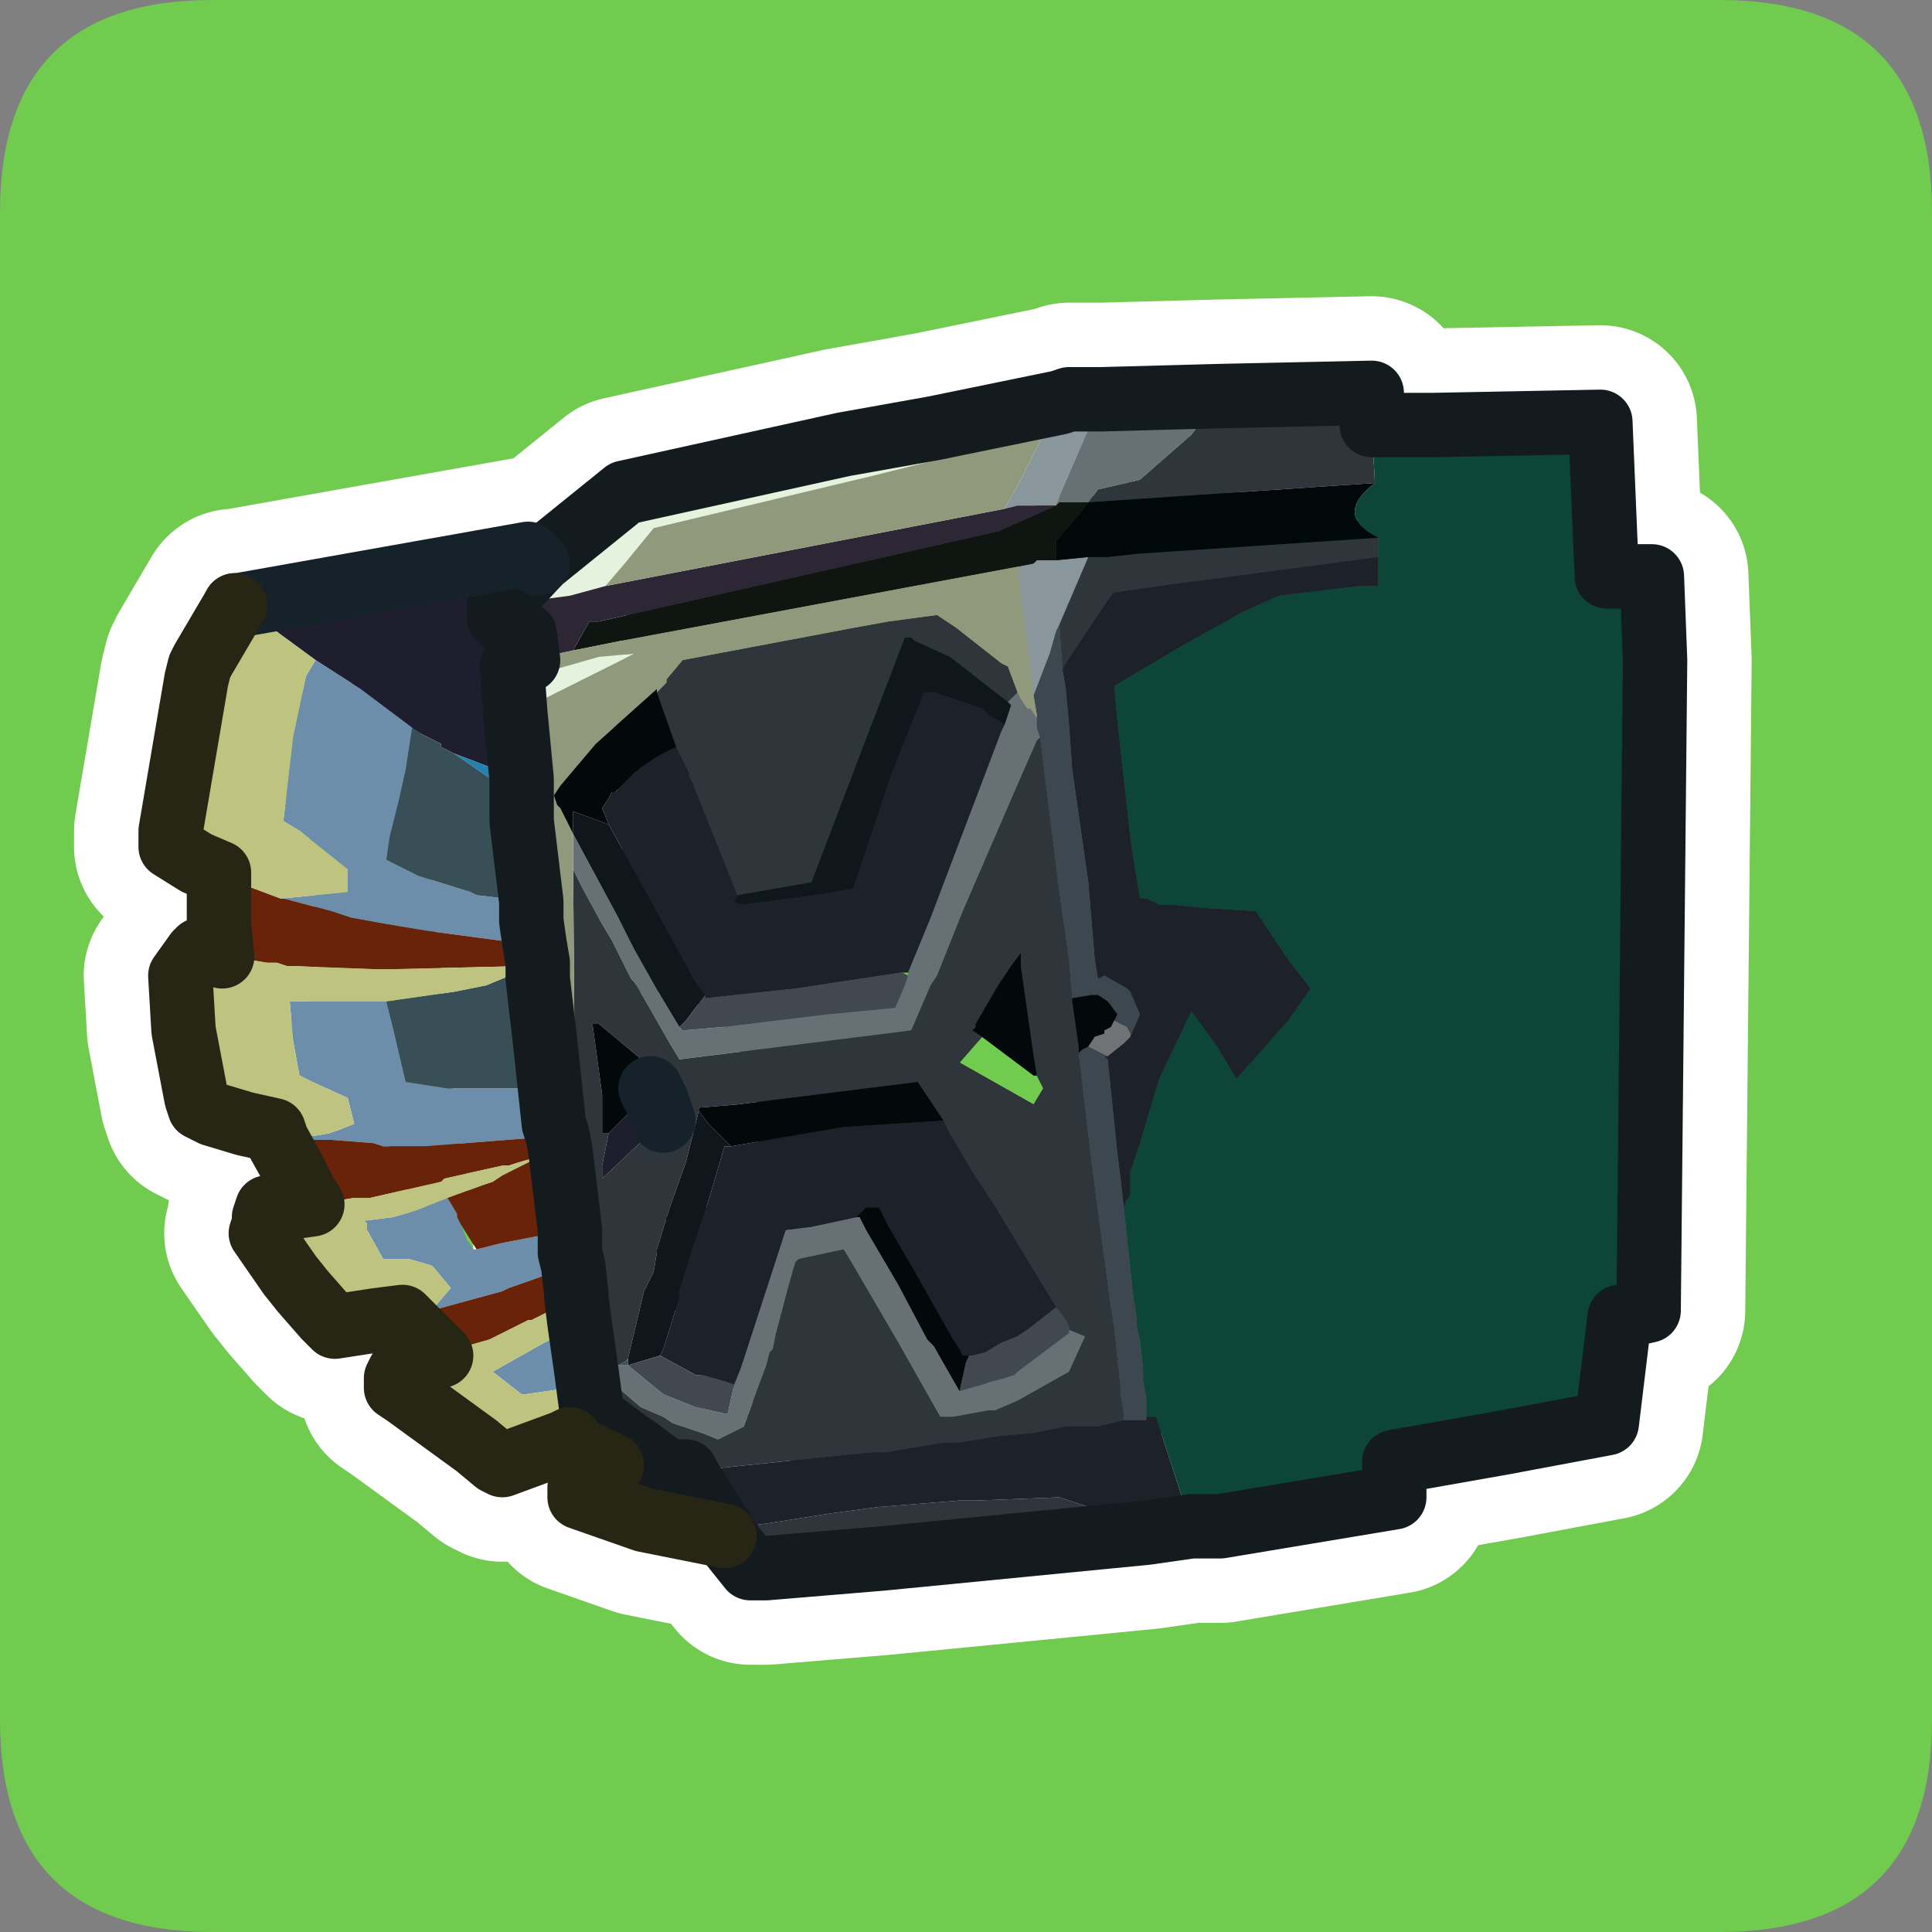 <?xml version="1.0" encoding="UTF-8" standalone="no"?>
<svg xmlns:ffdec="https://www.free-decompiler.com/flash" xmlns:xlink="http://www.w3.org/1999/xlink" ffdec:objectType="frame" height="30.0px" width="30.0px" xmlns="http://www.w3.org/2000/svg">
  <rect width="100%" height="100%" fill="#808080" stroke="none"/>
  <g transform="matrix(1.0, 0.0, 0.0, 1.0, 0.0, 0.0)">
    <use ffdec:characterId="1" height="30.0" transform="matrix(1.0, 0.0, 0.0, 1.0, 0.0, 0.0)" width="30.0" xlink:href="#shape0"/>
  </g>
  <defs>
    <g id="shape0" transform="matrix(1.0, 0.0, 0.0, 1.0, 0.0, 0.0)">
      <path d="M0.0 0.0 L30.0 0.0 30.0 30.0 0.0 30.0 0.0 0.0" fill="#33cc66" fill-opacity="0.0" fill-rule="evenodd" stroke="none"/>
      <path d="M3.3 0.0 L26.7 0.0 Q30.0 0.0 30.0 3.3 L30.0 26.7 Q30.0 30.0 26.7 30.0 L3.3 30.0 Q0.0 30.0 0.0 26.7 L0.0 3.3 Q0.0 0.0 3.3 0.0" fill="#70cb4e" fill-rule="evenodd" stroke="none"/>
      <path d="M16.45 6.25 L16.2 6.75 15.1 7.0 13.5 7.4 10.15 8.2 9.7 8.75 9.4 9.1 8.85 9.25 8.1 9.35 7.75 9.45 7.75 9.4 8.35 8.75 8.4 8.7 9.7 7.65 13.1 6.9 14.5 6.65 16.45 6.25 M9.85 10.15 L9.75 10.2 9.45 10.35 8.15 11.0 8.15 10.6 8.15 10.5 8.25 10.5 9.3 10.2 9.85 10.15 9.9 10.1 9.85 10.15" fill="#e5f2de" fill-rule="evenodd" stroke="none"/>
      <path d="M16.2 6.75 L16.45 6.25 16.6 6.2 17.1 6.2 16.45 7.7 16.4 7.85 15.8 7.85 15.6 7.9 15.85 7.45 16.2 6.75 M16.4 8.7 L16.9 8.65 16.45 9.7 16.4 9.8 16.3 10.15 16.05 10.8 16.0 10.4 15.8 8.8 16.05 8.75 16.1 8.7 16.35 8.7 16.4 8.7" fill="#89969c" fill-rule="evenodd" stroke="none"/>
      <path d="M21.3 6.6 L22.25 6.6 24.85 6.55 24.95 8.95 25.3 8.95 25.65 8.95 25.7 10.25 25.6 20.35 25.15 20.45 24.95 22.1 23.35 22.4 21.65 22.7 21.65 23.25 18.95 23.7 18.5 23.7 17.95 22.0 17.8 22.0 17.8 21.8 17.8 21.7 17.75 21.45 17.75 21.25 17.7 20.8 17.65 20.6 17.65 20.45 17.6 20.15 17.45 18.75 17.5 18.6 17.5 18.65 17.55 18.55 17.55 18.5 17.55 18.4 17.55 18.2 17.7 17.75 18.0 16.75 18.5 15.7 18.9 16.25 19.2 16.75 20.0 15.85 20.35 15.35 20.0 14.9 19.5 14.15 18.7 14.1 18.2 14.05 18.0 14.05 17.8 13.95 17.7 13.95 17.6 13.35 17.55 13.0 17.35 11.2 17.3 10.65 18.4 10.0 19.3 9.5 19.85 9.25 21.1 9.1 21.4 9.1 21.4 8.65 21.4 8.35 Q20.7 8.0 21.35 7.5 L21.3 6.6" fill="#0d4538" fill-rule="evenodd" stroke="none"/>
      <path d="M16.9 7.8 L17.05 7.6 17.7 7.45 18.5 6.75 18.95 6.15 21.3 6.1 21.3 6.6 21.35 7.5 16.9 7.8 M17.8 23.8 L13.7 24.2 11.9 24.35 11.65 24.35 11.25 23.85 11.2 23.75 11.95 23.65 12.9 23.5 13.65 23.4 14.9 23.3 15.15 23.3 16.45 23.25 16.9 23.4 17.8 23.8 M21.4 8.35 L21.4 8.65 18.75 9.0 18.35 9.05 17.3 9.2 17.25 9.25 16.55 10.3 16.5 10.4 16.45 9.7 16.9 8.65 17.2 8.65 17.65 8.6 21.4 8.35 M16.15 11.45 L16.45 13.85 16.6 14.9 16.65 15.5 16.65 15.55 16.75 16.25 16.75 16.35 16.95 18.05 17.25 20.3 17.3 20.6 17.4 21.55 17.4 21.65 17.45 21.95 17.45 22.05 17.05 22.15 16.55 22.15 16.05 22.25 15.5 22.3 14.9 22.4 14.65 22.4 13.75 22.55 13.55 22.55 13.05 22.6 10.65 22.85 10.4 22.85 10.3 22.8 9.9 22.5 9.75 22.4 9.35 22.1 9.2 22.0 9.1 21.25 9.0 20.55 8.95 20.15 8.95 20.1 8.9 13.5 9.05 13.8 9.35 14.35 9.5 14.6 9.8 15.2 9.85 15.25 10.0 15.5 10.4 16.2 10.55 16.45 14.15 16.0 14.45 15.3 14.55 15.15 14.95 14.15 15.75 12.3 16.1 11.5 16.15 11.45 M15.65 10.9 L14.75 10.2 14.2 9.95 14.15 9.9 14.05 9.9 13.4 11.6 12.6 13.7 11.45 13.9 10.75 12.15 10.7 12.05 10.7 12.0 10.6 11.8 10.5 11.6 10.2 10.75 10.35 10.6 10.35 10.55 10.6 10.25 13.25 9.75 13.8 9.65 14.55 9.55 14.85 9.75 15.55 10.3 15.65 10.35 15.8 10.75 15.65 10.9 M10.15 16.8 L10.2 16.75 10.0 16.5 9.9 16.4 9.3 15.9 9.2 15.9 9.35 17.0 9.35 17.1 9.35 17.4 9.35 17.6 9.45 17.6 9.35 18.1 9.35 18.3 10.2 17.5 10.3 17.4 10.45 17.05 10.25 16.85 10.15 16.8 M10.85 17.25 L10.75 17.65 10.65 18.05 10.4 18.75 10.2 19.4 10.2 19.45 10.15 19.75 10.0 20.05 9.75 21.1 9.7 21.15 9.6 21.2 9.5 21.2 9.5 21.3 9.4 21.4 9.6 21.55 9.95 21.85 10.3 22.0 10.45 22.1 10.9 22.25 11.15 22.35 11.55 22.15 11.75 21.6 11.9 21.2 11.95 21.0 12.0 20.95 12.05 20.7 12.25 19.95 12.35 19.6 12.4 19.55 13.1 19.4 13.25 19.65 13.95 20.85 14.6 22.0 14.8 22.0 15.35 21.9 15.45 21.9 15.8 21.75 16.6 21.3 16.85 20.75 16.6 20.65 16.6 20.6 16.55 20.5 16.4 20.3 15.4 18.65 15.1 18.2 14.75 17.6 14.65 17.4 14.25 16.8 11.45 17.15 10.85 17.2 10.85 17.25 M16.1 16.7 L16.05 16.4 15.95 15.7 15.85 15.0 15.85 14.8 15.7 15.0 15.5 15.3 15.15 15.9 15.15 15.95 15.1 16.0 15.25 16.1 14.9 16.5 16.05 17.15 16.2 16.9 16.1 16.7" fill="#2e353b" fill-rule="evenodd" stroke="none"/>
      <path d="M16.4 7.85 L16.45 7.7 17.1 6.2 18.95 6.15 18.5 6.75 17.7 7.45 17.05 7.6 16.9 7.8 16.45 7.8 16.4 7.85 M16.1 11.15 L16.1 11.3 16.15 11.45 16.1 11.5 15.75 12.3 14.95 14.15 14.55 15.15 14.45 15.3 14.15 16.0 10.55 16.45 10.4 16.2 10.0 15.5 9.85 15.25 9.8 15.2 9.5 14.6 9.35 14.35 9.05 13.8 8.9 13.5 8.9 12.95 9.6 14.25 9.75 14.55 9.8 14.65 10.25 15.45 10.55 15.95 10.6 16.0 11.2 15.95 12.85 15.75 13.9 15.65 14.05 15.3 14.1 15.15 14.1 15.1 14.45 14.25 15.55 11.35 15.6 11.25 15.7 10.95 15.65 10.9 15.8 10.75 15.85 10.85 15.95 11.0 16.0 11.0 16.1 11.15 M16.6 20.65 L16.85 20.75 16.6 21.3 15.8 21.75 15.45 21.9 15.35 21.9 14.8 22.0 14.6 22.0 13.95 20.85 13.25 19.65 13.1 19.4 12.4 19.55 12.35 19.6 12.25 19.95 12.05 20.7 12.0 20.95 11.95 21.0 11.9 21.2 11.75 21.6 11.55 22.15 11.15 22.35 10.9 22.25 10.45 22.1 10.3 22.0 9.95 21.85 9.6 21.55 9.5 21.3 9.55 21.25 9.6 21.2 9.7 21.2 9.75 21.2 10.3 21.65 10.8 21.85 11.25 21.95 11.3 21.95 11.4 21.5 11.5 21.25 11.55 21.1 12.2 19.1 12.6 19.05 13.3 18.9 13.35 18.9 13.45 19.1 13.95 19.95 14.4 20.8 14.5 20.9 14.9 21.6 15.25 21.5 15.4 21.45 15.6 21.4 15.75 21.35 15.8 21.3 16.6 20.7 16.6 20.65" fill="#677075" fill-rule="evenodd" stroke="none"/>
      <path d="M21.35 7.5 Q20.7 8.0 21.4 8.35 L17.65 8.6 17.2 8.65 16.9 8.65 16.4 8.7 16.4 8.4 16.75 8.0 16.9 7.8 21.35 7.5" fill="#000809" fill-rule="evenodd" stroke="none"/>
      <path d="M18.5 23.7 L17.8 23.8 16.9 23.4 16.45 23.25 15.15 23.3 14.9 23.3 13.65 23.4 12.9 23.5 11.95 23.65 11.2 23.75 10.7 22.95 10.65 22.85 13.05 22.6 13.55 22.55 13.75 22.55 14.65 22.4 14.9 22.4 15.5 22.3 16.05 22.25 16.55 22.15 17.05 22.15 17.45 22.05 17.7 22.05 17.8 22.05 17.8 22.0 17.95 22.0 18.5 23.7 M21.4 8.65 L21.4 9.1 21.1 9.1 19.85 9.25 19.3 9.5 18.4 10.0 17.3 10.65 17.35 11.2 17.55 13.0 17.6 13.35 17.7 13.95 17.8 13.95 18.0 14.05 18.2 14.05 18.7 14.1 19.5 14.15 20.0 14.9 20.35 15.35 20.0 15.85 19.2 16.75 18.9 16.25 18.5 15.7 18.0 16.75 17.7 17.75 17.55 18.2 17.55 18.4 17.55 18.5 17.55 18.55 17.5 18.65 17.5 18.6 17.45 18.75 17.4 18.3 17.35 17.9 17.2 16.45 17.15 16.4 17.2 16.4 17.45 16.2 17.5 16.15 17.55 16.1 17.7 15.75 17.55 15.4 17.5 15.35 17.15 15.15 17.05 15.2 17.0 14.9 16.9 13.7 16.65 11.95 16.6 11.25 16.55 10.7 16.5 10.4 16.55 10.3 17.25 9.25 17.3 9.2 18.35 9.05 18.75 9.0 21.4 8.65 M11.45 13.9 L11.4 14.0 11.5 14.05 12.65 13.9 13.25 13.8 13.85 12.0 14.05 11.5 14.35 10.75 14.5 10.75 15.25 11.0 15.35 11.1 15.6 11.25 15.55 11.35 14.45 14.25 14.1 15.1 14.0 15.1 12.35 15.35 10.95 15.5 10.95 15.45 10.8 15.25 9.95 13.7 9.45 12.8 9.35 12.55 9.45 12.4 9.5 12.3 9.55 12.3 9.85 12.0 Q10.15 11.75 10.5 11.6 L10.6 11.8 10.7 12.0 10.7 12.05 10.75 12.15 11.45 13.9 M10.25 21.05 L10.3 20.95 10.55 20.15 10.55 20.05 10.75 19.4 11.0 18.65 11.25 17.8 11.35 17.8 13.1 17.5 14.65 17.4 14.75 17.6 15.1 18.2 15.4 18.65 16.4 20.3 15.95 20.65 15.8 20.75 15.55 20.85 15.3 21.0 15.1 21.05 15.05 21.05 14.95 21.05 14.9 20.95 14.8 20.8 14.15 19.65 13.8 19.05 13.65 18.75 13.55 18.75 13.45 18.75 13.3 18.9 12.6 19.05 12.2 19.1 11.55 21.1 11.5 21.25 11.4 21.5 11.25 21.45 10.9 21.35 10.8 21.35 10.25 21.05" fill="#1d212a" fill-rule="evenodd" stroke="none"/>
      <path d="M16.4 7.85 L16.45 7.8 16.9 7.8 16.75 8.0 16.4 8.4 16.4 8.7 16.35 8.7 16.1 8.7 16.05 8.75 15.8 8.8 9.65 9.95 8.9 10.1 9.15 9.65 9.3 9.65 15.5 8.25 16.4 7.85" fill="#0f1511" fill-rule="evenodd" stroke="none"/>
      <path d="M7.75 9.45 L8.1 9.35 8.85 9.25 9.4 9.1 15.6 7.9 15.8 7.85 16.4 7.85 15.5 8.25 9.3 9.65 9.15 9.65 8.9 10.1 8.2 10.25 8.15 9.85 7.75 9.6 7.75 9.45" fill="#2d2735" fill-rule="evenodd" stroke="none"/>
      <path d="M17.45 18.75 L17.6 20.15 17.65 20.45 17.65 20.6 17.7 20.8 17.75 21.25 17.75 21.45 17.8 21.7 17.8 21.8 17.8 22.0 17.8 22.05 17.7 22.05 17.45 22.05 17.45 21.95 17.4 21.65 17.4 21.55 17.3 20.6 17.25 20.3 16.95 18.05 16.75 16.35 16.8 16.3 16.9 16.25 17.0 16.3 17.2 16.4 17.15 16.4 17.2 16.45 17.35 17.9 17.4 18.3 17.45 18.75 M16.5 10.4 L16.55 10.7 16.6 11.25 16.65 11.95 16.9 13.7 17.0 14.9 17.05 15.2 17.15 15.15 17.5 15.35 17.55 15.4 17.7 15.75 17.55 16.1 17.55 16.05 17.5 15.95 17.3 15.85 17.35 15.75 17.2 15.55 17.05 15.45 16.95 15.45 16.65 15.5 16.6 14.9 16.45 13.85 16.15 11.45 16.1 11.3 16.1 11.15 16.1 11.1 16.05 10.8 16.3 10.15 16.4 9.8 16.45 9.7 16.5 10.4" fill="#3d474f" fill-rule="evenodd" stroke="none"/>
      <path d="M9.4 9.1 L9.7 8.75 10.15 8.2 13.5 7.4 15.1 7.0 16.2 6.75 15.85 7.45 15.6 7.9 9.4 9.1 M15.8 8.8 L16.0 10.4 16.05 10.8 16.1 11.1 16.1 11.15 16.0 11.0 15.95 11.0 15.85 10.85 15.8 10.75 15.65 10.35 15.55 10.3 14.85 9.75 14.55 9.55 13.8 9.65 13.25 9.75 10.6 10.25 10.35 10.55 10.35 10.6 10.2 10.75 10.2 10.7 9.25 11.55 8.7 12.2 8.6 12.35 8.65 12.5 8.7 12.55 8.75 12.65 8.9 12.95 8.9 13.5 8.95 20.1 8.9 19.65 8.85 19.45 8.85 19.1 8.7 17.85 8.65 17.6 8.6 17.45 8.45 16.05 8.35 15.2 8.35 14.95 8.3 14.65 8.25 14.3 8.25 14.0 8.1 12.75 8.1 12.4 8.1 12.1 8.0 11.05 7.95 10.35 8.2 10.25 8.9 10.1 9.65 9.95 15.8 8.8 M9.85 10.15 L9.9 10.1 9.85 10.15 9.3 10.2 8.25 10.5 8.15 10.5 8.15 10.6 8.15 11.0 9.45 10.35 9.75 10.2 9.85 10.15" fill="#90997c" fill-rule="evenodd" stroke="none"/>
      <path d="M11.45 13.9 L12.6 13.7 13.4 11.6 14.05 9.9 14.15 9.9 14.2 9.95 14.75 10.2 15.65 10.9 15.7 10.95 15.6 11.25 15.35 11.1 15.25 11.0 14.5 10.75 14.35 10.75 14.05 11.5 13.85 12.0 13.25 13.8 12.65 13.9 11.5 14.05 11.4 14.0 11.45 13.9 M8.9 12.95 L8.9 12.6 9.45 12.8 9.95 13.7 10.8 15.25 10.95 15.45 10.65 15.85 10.55 15.95 10.25 15.45 9.8 14.65 9.75 14.55 9.6 14.25 8.9 12.95 M9.75 21.1 L10.0 20.05 10.15 19.75 10.2 19.45 10.2 19.4 10.4 18.75 10.65 18.05 10.75 17.65 10.85 17.25 11.0 17.45 11.3 17.75 11.35 17.8 11.25 17.8 11.0 18.65 10.75 19.4 10.55 20.05 10.55 20.15 10.3 20.95 10.25 21.05 9.75 21.2 9.75 21.1" fill="#0f161c" fill-rule="evenodd" stroke="none"/>
      <path d="M8.35 8.75 L7.75 9.4 7.75 9.45 7.75 9.6 8.15 9.85 8.2 10.25 7.95 10.35 8.0 11.05 8.1 12.1 7.05 11.7 6.85 11.6 6.85 11.55 6.55 11.4 6.4 11.3 5.6 10.7 4.9 10.25 4.15 9.7 3.7 9.4 8.2 8.6 8.35 8.75 M8.25 14.3 L8.3 14.65 8.2 14.65 8.25 14.3 M8.35 15.2 L8.45 16.05 8.6 17.45 8.65 17.6 8.55 17.65 8.5 17.65 8.4 16.9 8.35 15.8 8.35 15.55 8.35 15.2 M10.3 17.4 L10.2 17.5 9.35 18.3 9.35 18.1 9.45 17.6 9.85 17.2 10.1 16.9 10.2 17.1 10.3 17.4" fill="#1f1e2e" fill-rule="evenodd" stroke="none"/>
      <path d="M16.65 15.5 L16.95 15.45 17.05 15.45 17.2 15.55 17.35 15.75 17.3 15.85 17.25 15.95 17.15 16.0 17.15 16.05 17.0 16.1 16.9 16.25 16.8 16.3 16.75 16.35 16.75 16.25 16.65 15.55 16.65 15.5 M10.2 10.75 L10.5 11.6 Q10.15 11.75 9.85 12.0 L9.55 12.3 9.5 12.3 9.45 12.4 9.35 12.55 9.45 12.8 8.9 12.6 8.9 12.95 8.75 12.65 8.7 12.55 8.65 12.5 8.6 12.35 8.7 12.2 9.25 11.55 10.2 10.7 10.2 10.75 M9.45 17.6 L9.35 17.6 9.35 17.4 9.35 17.1 9.35 17.0 9.2 15.9 9.3 15.9 9.9 16.4 10.0 16.5 10.2 16.75 10.15 16.8 10.1 16.9 9.85 17.2 9.45 17.6 M11.35 17.8 L11.3 17.75 11.0 17.45 10.85 17.25 10.85 17.2 11.45 17.15 14.25 16.8 14.65 17.4 13.1 17.5 11.35 17.8 M13.3 18.9 L13.45 18.75 13.55 18.75 13.65 18.75 13.8 19.05 14.15 19.65 14.8 20.8 14.9 20.95 14.95 21.05 15.05 21.05 15.0 21.15 14.9 21.6 14.5 20.9 14.4 20.8 13.95 19.95 13.45 19.1 13.35 18.9 13.3 18.9 M15.25 16.1 L15.1 16.0 15.15 15.95 15.15 15.9 15.5 15.3 15.7 15.0 15.85 14.8 15.85 15.0 15.95 15.7 16.05 16.4 16.1 16.7 16.05 16.7 15.25 16.1" fill="#03080b" fill-rule="evenodd" stroke="none"/>
      <path d="M10.55 15.95 L10.65 15.85 10.95 15.45 10.95 15.5 12.35 15.35 14.0 15.1 14.1 15.15 14.05 15.3 13.9 15.65 12.85 15.75 11.2 15.95 10.6 16.0 10.55 15.95 M9.75 21.2 L10.25 21.05 10.8 21.35 10.9 21.35 11.25 21.45 11.4 21.5 11.3 21.95 11.25 21.95 10.8 21.85 10.3 21.65 9.75 21.2 M16.4 20.3 L16.55 20.5 16.6 20.6 16.6 20.65 16.6 20.7 15.8 21.3 15.75 21.35 15.6 21.4 15.4 21.45 15.25 21.5 14.9 21.6 15.0 21.15 15.05 21.05 15.1 21.05 15.3 21.0 15.55 20.85 15.8 20.75 15.95 20.65 16.4 20.3" fill="#42484f" fill-rule="evenodd" stroke="none"/>
      <path d="M9.1 21.25 L9.2 22.0 9.35 22.1 9.2 22.15 9.05 22.25 8.85 22.35 9.0 22.2 9.15 22.1 9.15 21.9 9.1 21.85 9.0 21.65 8.85 21.55 8.15 21.65 8.1 21.65 7.65 21.3 8.45 20.85 8.55 20.8 9.1 21.25 M10.3 22.8 L10.4 22.85 10.65 22.85 10.7 22.95 10.65 22.95 10.4 22.85 10.25 22.8 10.3 22.8 M8.25 14.0 L8.25 14.3 8.2 14.65 8.1 14.65 6.6 14.45 6.0 14.35 5.45 14.25 5.15 14.15 4.4 13.95 5.4 13.85 5.4 13.5 4.9 13.1 4.65 12.9 4.4 12.75 4.55 11.45 4.75 10.5 4.9 10.25 5.6 10.7 6.4 11.3 6.3 11.95 6.2 12.4 6.05 13.0 6.0 13.35 6.1 13.4 6.5 13.6 7.3 13.85 7.4 13.9 8.25 14.0 M8.85 19.1 L8.85 19.45 8.9 19.65 7.9 20.0 7.8 20.05 6.7 20.35 7.0 20.0 6.75 19.7 6.7 19.65 6.35 19.55 5.95 19.55 5.7 19.1 5.7 19.0 5.65 18.95 5.7 18.95 6.1 18.9 6.45 18.8 6.95 18.6 7.1 18.85 7.1 18.9 7.15 19.0 7.25 19.25 7.35 19.4 7.4 19.4 7.8 19.3 8.85 19.1 M8.4 16.9 L8.5 17.65 6.6 17.8 6.45 17.8 5.95 17.8 5.8 17.75 5.15 17.7 4.85 17.7 4.75 17.65 4.8 17.65 5.1 17.6 5.25 17.55 5.5 17.45 5.4 17.05 4.85 16.8 4.75 16.75 4.65 16.7 4.55 16.15 4.5 15.55 4.55 15.55 5.25 15.55 5.45 15.55 6.0 15.55 6.1 15.95 6.3 16.8 6.95 16.9 7.3 16.9 7.45 16.9 7.7 16.9 8.4 16.9 M9.6 21.55 L9.4 21.4 9.5 21.3 9.6 21.55 M9.75 21.2 L9.7 21.2 9.75 21.2 M9.55 21.25 L9.5 21.3 9.55 21.25" fill="#6c8eaa" fill-rule="evenodd" stroke="none"/>
      <path d="M8.1 12.1 L8.1 12.4 7.7 12.15 7.05 11.7 8.1 12.1 M8.3 14.65 L8.35 14.95 8.25 14.95 8.15 15.0 8.2 14.65 8.3 14.65 M8.65 17.6 L8.7 17.85 8.55 17.9 8.55 17.85 8.5 17.8 8.5 17.65 8.55 17.65 8.65 17.6" fill="#2581b0" fill-rule="evenodd" stroke="none"/>
      <path d="M9.5 22.75 L8.75 22.4 8.85 22.35 9.05 22.25 9.2 22.15 9.35 22.1 9.75 22.4 9.9 22.5 9.8 22.55 9.7 22.65 9.5 22.75 M6.85 21.05 L6.4 20.6 6.65 20.35 6.7 20.35 7.8 20.05 7.9 20.0 8.9 19.65 8.95 20.1 8.95 20.15 8.25 20.5 8.2 20.5 7.6 20.8 7.25 20.9 6.85 21.05 M4.85 18.7 L4.75 18.55 4.55 18.15 4.3 17.7 4.25 17.55 4.75 17.65 4.85 17.7 5.15 17.7 5.8 17.75 5.95 17.8 6.45 17.8 6.6 17.8 8.5 17.65 8.5 17.8 8.55 17.85 8.55 17.9 8.7 17.85 8.85 19.1 7.8 19.3 7.4 19.4 7.15 19.0 7.1 18.9 7.1 18.85 6.95 18.6 7.5 18.4 7.65 18.35 7.8 18.25 8.4 17.95 8.05 18.05 7.9 18.1 7.8 18.1 6.9 18.3 6.85 18.35 5.75 18.6 5.5 18.6 5.2 18.65 4.85 18.7 M3.45 14.85 L3.4 14.35 3.4 13.75 3.4 13.55 3.55 13.65 4.35 13.95 4.4 13.95 5.15 14.15 5.45 14.25 6.0 14.35 6.6 14.45 8.1 14.65 8.2 14.65 8.15 15.0 6.05 15.05 6.0 15.05 5.85 15.05 4.5 15.0 4.45 15.0 4.3 14.95 4.15 14.95 3.55 14.85 3.45 14.85" fill="#692309" fill-rule="evenodd" stroke="none"/>
      <path d="M11.25 23.85 L10.0 23.6 9.0 23.25 9.0 23.1 9.5 22.75 9.7 22.65 9.8 22.55 9.9 22.5 10.3 22.8 10.25 22.8 10.4 22.85 10.65 22.95 10.7 22.95 11.2 23.75 11.25 23.85 M8.75 22.4 L7.8 22.75 7.7 22.7 7.4 22.45 6.3 21.65 6.15 21.55 6.15 21.4 6.2 21.3 6.85 21.05 7.25 20.9 7.6 20.8 8.2 20.5 8.25 20.5 8.95 20.15 9.0 20.55 8.55 20.8 8.45 20.85 7.65 21.3 8.1 21.65 8.15 21.65 8.85 21.55 9.0 21.65 9.1 21.85 9.15 21.9 9.15 22.1 9.0 22.2 8.85 22.35 8.75 22.4 M6.25 20.45 L5.85 20.5 5.2 20.6 5.05 20.45 4.7 20.05 4.5 19.8 4.05 19.15 4.1 19.0 4.1 18.9 4.15 18.75 4.5 18.75 4.85 18.7 5.2 18.65 5.5 18.6 5.75 18.6 6.85 18.35 6.9 18.3 7.8 18.1 7.9 18.1 8.05 18.05 8.4 17.95 7.8 18.25 7.65 18.35 7.5 18.4 6.95 18.6 6.45 18.8 6.1 18.9 5.7 18.95 5.65 18.95 5.7 19.0 5.7 19.1 5.95 19.55 6.35 19.55 6.7 19.65 6.75 19.7 7.0 20.0 6.7 20.35 6.65 20.35 6.35 20.45 6.25 20.45 M4.25 17.55 L3.8 17.45 3.3 17.3 3.1 17.2 3.05 17.05 2.85 16.0 2.8 15.15 3.05 14.8 3.1 14.75 3.45 14.85 3.55 14.85 4.15 14.95 4.3 14.95 4.45 15.0 4.5 15.0 5.85 15.05 6.0 15.05 6.05 15.05 8.15 15.0 8.25 14.95 8.2 15.0 8.15 15.05 7.55 15.3 7.05 15.4 6.0 15.55 5.45 15.55 5.25 15.55 4.55 15.55 4.5 15.55 4.55 16.15 4.65 16.7 4.75 16.75 4.85 16.8 5.4 17.05 5.5 17.45 5.25 17.55 5.1 17.6 4.8 17.65 4.75 17.65 4.25 17.55 M3.4 13.55 L3.05 13.4 2.65 13.15 2.65 12.9 3.05 10.55 3.1 10.35 3.15 10.25 3.65 9.4 3.7 9.4 4.15 9.7 4.9 10.25 4.75 10.5 4.55 11.45 4.4 12.75 4.65 12.9 4.9 13.1 5.4 13.5 5.4 13.85 4.4 13.95 4.35 13.95 3.55 13.65 3.4 13.55" fill="#bec380" fill-rule="evenodd" stroke="none"/>
      <path d="M9.0 20.55 L9.1 21.25 8.55 20.8 9.0 20.55 M8.1 12.4 L8.1 12.75 8.25 14.0 7.4 13.9 7.3 13.85 6.5 13.6 6.1 13.4 6.0 13.35 6.05 13.0 6.2 12.4 6.3 11.95 6.4 11.3 6.55 11.4 6.85 11.55 6.85 11.6 7.05 11.7 7.7 12.15 8.1 12.4 M8.35 14.95 L8.35 15.2 8.35 15.55 8.35 15.8 8.4 16.9 7.7 16.9 7.45 16.9 7.3 16.9 6.95 16.9 6.3 16.8 6.1 15.95 6.0 15.55 7.05 15.4 7.55 15.3 8.15 15.05 8.2 15.0 8.25 14.95 8.35 14.95 M9.75 21.1 L9.75 21.2 9.7 21.2 9.6 21.2 9.55 21.25 9.5 21.3 9.5 21.2 9.6 21.2 9.7 21.15 9.75 21.1" fill="#384f57" fill-rule="evenodd" stroke="none"/>
      <path d="M17.55 16.1 L17.5 16.15 17.45 16.2 17.2 16.4 17.0 16.3 16.9 16.25 17.0 16.1 17.15 16.05 17.15 16.0 17.25 15.95 17.3 15.85 17.5 15.95 17.55 16.05 17.55 16.1" fill="#707375" fill-rule="evenodd" stroke="none"/>
      <path d="M16.45 6.25 L14.5 6.65 13.1 6.9 9.7 7.65 8.4 8.7 8.35 8.75 7.75 9.4 7.75 9.45 7.75 9.6 8.15 9.85 8.2 10.25 7.95 10.35 8.0 11.05 8.1 12.1 8.1 12.4 8.1 12.75 8.25 14.0 8.25 14.3 8.3 14.65 8.35 14.95 8.35 15.2 8.45 16.05 8.6 17.45 8.65 17.6 8.7 17.85 8.85 19.1 8.85 19.45 8.9 19.65 8.95 20.1 8.95 20.15 9.0 20.55 9.1 21.25 9.2 22.0 9.35 22.1 9.75 22.4 9.9 22.5 10.3 22.8 10.4 22.85 10.65 22.85 10.7 22.95 11.2 23.75 11.25 23.85 10.0 23.6 9.0 23.25 9.0 23.1 9.5 22.75 8.75 22.4 7.8 22.75 7.7 22.7 7.4 22.45 6.3 21.65 6.15 21.55 6.15 21.4 6.2 21.3 6.85 21.05 6.4 20.6 6.3 20.5 6.25 20.45 5.85 20.5 5.2 20.6 5.05 20.45 4.7 20.05 4.5 19.8 4.05 19.15 4.1 19.0 4.1 18.9 4.15 18.75 4.5 18.75 4.85 18.7 4.75 18.55 4.55 18.15 4.3 17.7 4.25 17.55 3.8 17.45 3.3 17.3 3.1 17.2 3.05 17.05 2.85 16.0 2.8 15.15 3.05 14.8 3.1 14.75 3.45 14.85 3.4 14.35 3.4 13.75 3.4 13.55 3.05 13.4 2.65 13.15 2.65 12.9 3.05 10.55 3.1 10.35 3.15 10.25 3.65 9.4 3.7 9.4 8.2 8.6 8.35 8.75 M17.1 6.2 L16.6 6.2 16.45 6.25 M18.95 6.15 L17.1 6.2 M21.3 6.6 L22.25 6.6 24.85 6.55 24.95 8.95 25.3 8.95 25.65 8.95 25.7 10.25 25.6 20.35 25.15 20.45 24.95 22.1 23.35 22.4 21.65 22.7 21.65 23.25 18.95 23.7 18.5 23.7 17.8 23.8 13.7 24.2 11.9 24.35 11.65 24.35 11.25 23.85 M18.95 6.15 L21.3 6.1 21.3 6.6 M10.1 16.9 L10.2 17.1 10.3 17.4 M8.75 22.4 L8.85 22.35" fill="none" stroke="#ffffff" stroke-linecap="round" stroke-linejoin="round" stroke-width="3.0"/>
      <path d="M8.35 8.75 L8.4 8.7 9.7 7.65 13.1 6.9 14.5 6.65 16.45 6.25 16.2 6.75 15.1 7.0 13.5 7.4 10.15 8.2 9.7 8.75 9.4 9.1 8.85 9.25 8.1 9.35 7.75 9.45 7.75 9.4 8.35 8.75 M9.75 10.2 L9.45 10.35 8.15 11.0 8.15 10.6 8.15 10.5 8.25 10.5 9.3 10.2 9.85 10.15 9.9 10.1 9.85 10.15 9.75 10.2" fill="#e5f2de" fill-rule="evenodd" stroke="none"/>
      <path d="M16.45 6.25 L16.6 6.2 17.1 6.2 16.45 7.7 16.4 7.85 15.8 7.85 15.6 7.9 15.85 7.45 16.2 6.75 16.45 6.25 M16.4 8.7 L16.9 8.65 16.45 9.7 16.4 9.8 16.3 10.15 16.05 10.8 16.0 10.4 15.8 8.8 16.05 8.75 16.1 8.7 16.35 8.7 16.4 8.7" fill="#89969c" fill-rule="evenodd" stroke="none"/>
      <path d="M17.1 6.2 L18.95 6.15 18.5 6.75 17.7 7.45 17.05 7.6 16.9 7.8 16.45 7.8 16.4 7.85 16.45 7.7 17.1 6.2 M15.6 11.25 L15.7 10.95 15.65 10.9 15.8 10.75 15.85 10.85 15.95 11.0 16.0 11.0 16.1 11.15 16.1 11.3 16.15 11.45 16.1 11.5 15.75 12.3 14.95 14.15 14.55 15.15 14.45 15.3 14.15 16.0 10.55 16.45 10.4 16.2 10.0 15.5 9.85 15.25 9.8 15.2 9.5 14.6 9.35 14.35 9.05 13.8 8.9 13.5 8.9 12.95 9.6 14.25 9.75 14.55 9.8 14.65 10.25 15.45 10.55 15.95 10.6 16.0 11.2 15.95 12.85 15.75 13.9 15.65 14.05 15.3 14.1 15.15 14.1 15.1 14.45 14.25 15.55 11.35 15.6 11.25 M16.6 20.65 L16.85 20.75 16.6 21.3 15.8 21.75 15.45 21.9 15.35 21.9 14.8 22.0 14.6 22.0 13.95 20.85 13.25 19.65 13.1 19.4 12.4 19.55 12.35 19.6 12.25 19.95 12.05 20.7 12.0 20.95 11.95 21.0 11.9 21.2 11.75 21.6 11.55 22.15 11.15 22.35 10.9 22.25 10.45 22.1 10.3 22.0 9.95 21.85 9.6 21.55 9.5 21.3 9.55 21.25 9.6 21.2 9.7 21.2 9.75 21.2 10.3 21.65 10.8 21.85 11.25 21.95 11.3 21.95 11.4 21.5 11.5 21.25 11.55 21.1 12.2 19.1 12.6 19.05 13.3 18.9 13.35 18.9 13.45 19.1 13.95 19.95 14.4 20.8 14.5 20.9 14.9 21.6 15.25 21.5 15.4 21.45 15.6 21.4 15.75 21.35 15.8 21.3 16.6 20.7 16.6 20.65" fill="#677075" fill-rule="evenodd" stroke="none"/>
      <path d="M18.95 6.15 L21.3 6.1 21.3 6.6 21.35 7.5 16.9 7.8 17.05 7.6 17.7 7.45 18.5 6.75 18.95 6.15 M17.8 23.8 L13.7 24.2 11.9 24.35 11.65 24.35 11.25 23.85 11.2 23.75 11.95 23.65 12.9 23.5 13.65 23.4 14.9 23.3 15.15 23.3 16.45 23.25 16.9 23.4 17.8 23.8 M16.9 8.65 L17.2 8.65 17.65 8.6 21.4 8.35 21.4 8.65 18.75 9.0 18.35 9.05 17.3 9.2 17.25 9.25 16.55 10.3 16.5 10.4 16.45 9.7 16.9 8.65 M15.65 10.9 L14.75 10.2 14.2 9.95 14.15 9.9 14.05 9.9 13.4 11.6 12.6 13.7 11.45 13.9 10.75 12.15 10.7 12.05 10.7 12.0 10.6 11.8 10.5 11.6 10.2 10.75 10.35 10.6 10.35 10.55 10.6 10.25 13.25 9.75 13.8 9.65 14.55 9.55 14.85 9.75 15.55 10.3 15.65 10.35 15.8 10.75 15.65 10.9 M16.15 11.45 L16.45 13.85 16.6 14.9 16.65 15.5 16.65 15.55 16.75 16.25 16.75 16.35 16.95 18.05 17.25 20.3 17.3 20.6 17.4 21.55 17.4 21.65 17.45 21.95 17.45 22.05 17.05 22.15 16.55 22.15 16.05 22.25 15.5 22.3 14.9 22.4 14.65 22.4 13.75 22.55 13.55 22.55 13.05 22.6 10.65 22.85 10.4 22.85 10.3 22.8 9.9 22.5 9.75 22.4 9.35 22.1 9.2 22.0 9.1 21.25 9.0 20.55 8.95 20.15 8.95 20.1 8.9 13.5 9.05 13.8 9.35 14.35 9.5 14.6 9.8 15.2 9.85 15.25 10.0 15.5 10.4 16.2 10.55 16.45 14.15 16.0 14.45 15.3 14.55 15.15 14.95 14.15 15.75 12.3 16.1 11.5 16.15 11.45 M10.15 16.8 L10.2 16.75 10.0 16.5 9.9 16.4 9.3 15.9 9.2 15.9 9.35 17.0 9.35 17.1 9.35 17.4 9.35 17.6 9.45 17.6 9.35 18.1 9.35 18.3 10.2 17.5 10.3 17.4 10.45 17.05 10.25 16.85 10.15 16.8 M10.85 17.25 L10.75 17.65 10.65 18.05 10.4 18.75 10.2 19.4 10.2 19.45 10.15 19.75 10.0 20.05 9.75 21.1 9.7 21.15 9.6 21.2 9.5 21.2 9.5 21.3 9.4 21.4 9.6 21.55 9.95 21.85 10.3 22.0 10.45 22.1 10.9 22.25 11.15 22.35 11.55 22.15 11.75 21.6 11.9 21.2 11.95 21.0 12.0 20.95 12.05 20.7 12.25 19.95 12.35 19.6 12.4 19.55 13.1 19.4 13.25 19.65 13.95 20.85 14.6 22.0 14.8 22.0 15.35 21.9 15.45 21.9 15.8 21.75 16.6 21.3 16.85 20.75 16.6 20.65 16.6 20.6 16.55 20.5 16.4 20.3 15.4 18.65 15.1 18.2 14.75 17.6 14.65 17.4 14.25 16.8 11.45 17.15 10.85 17.2 10.85 17.25 M16.1 16.7 L16.05 16.4 15.95 15.7 15.85 15.0 15.85 14.8 15.7 15.0 15.5 15.3 15.15 15.9 15.15 15.95 15.1 16.0 15.25 16.1 14.9 16.5 16.05 17.15 16.2 16.9 16.1 16.7" fill="#2e353b" fill-rule="evenodd" stroke="none"/>
      <path d="M21.3 6.6 L22.25 6.6 24.85 6.55 24.95 8.95 25.3 8.95 25.65 8.95 25.7 10.25 25.6 20.35 25.15 20.45 24.95 22.1 23.35 22.4 21.65 22.7 21.65 23.25 18.95 23.7 18.5 23.7 17.95 22.0 17.8 22.0 17.8 21.8 17.8 21.7 17.75 21.45 17.75 21.25 17.7 20.8 17.65 20.6 17.65 20.45 17.6 20.15 17.45 18.75 17.5 18.6 17.5 18.65 17.55 18.55 17.55 18.5 17.55 18.4 17.55 18.2 17.7 17.75 18.0 16.75 18.5 15.7 18.9 16.25 19.2 16.75 20.0 15.85 20.35 15.35 20.0 14.9 19.5 14.15 18.7 14.1 18.2 14.05 18.0 14.05 17.8 13.95 17.7 13.95 17.6 13.35 17.55 13.0 17.35 11.2 17.3 10.65 18.4 10.0 19.3 9.5 19.85 9.25 21.1 9.1 21.4 9.1 21.4 8.65 21.4 8.35 Q20.7 8.0 21.35 7.5 L21.3 6.6" fill="#0d4538" fill-rule="evenodd" stroke="none"/>
      <path d="M18.5 23.7 L17.8 23.8 16.9 23.4 16.45 23.25 15.15 23.3 14.9 23.3 13.65 23.4 12.9 23.5 11.95 23.65 11.2 23.75 10.7 22.95 10.65 22.85 13.05 22.6 13.55 22.55 13.75 22.55 14.65 22.4 14.9 22.4 15.5 22.3 16.05 22.25 16.55 22.15 17.05 22.15 17.45 22.05 17.7 22.05 17.8 22.05 17.8 22.0 17.95 22.0 18.5 23.7 M21.4 8.65 L21.4 9.1 21.1 9.1 19.85 9.25 19.3 9.5 18.4 10.0 17.3 10.65 17.35 11.2 17.55 13.0 17.6 13.35 17.7 13.95 17.8 13.95 18.0 14.05 18.2 14.05 18.7 14.1 19.5 14.15 20.0 14.9 20.35 15.35 20.0 15.85 19.2 16.75 18.9 16.25 18.5 15.7 18.0 16.75 17.7 17.75 17.55 18.2 17.55 18.4 17.55 18.5 17.55 18.55 17.5 18.65 17.5 18.6 17.45 18.75 17.4 18.3 17.35 17.9 17.2 16.45 17.15 16.4 17.2 16.4 17.45 16.2 17.5 16.15 17.55 16.1 17.7 15.75 17.55 15.4 17.5 15.35 17.15 15.15 17.05 15.2 17.0 14.9 16.9 13.7 16.65 11.95 16.6 11.25 16.55 10.7 16.5 10.4 16.55 10.3 17.25 9.25 17.3 9.2 18.35 9.05 18.75 9.0 21.4 8.65 M11.45 13.9 L11.4 14.0 11.5 14.05 12.65 13.9 13.25 13.8 13.85 12.0 14.05 11.5 14.35 10.75 14.5 10.75 15.25 11.0 15.35 11.1 15.6 11.25 15.55 11.35 14.45 14.25 14.1 15.1 14.0 15.1 12.35 15.35 10.95 15.5 10.95 15.45 10.8 15.25 9.95 13.7 9.45 12.8 9.35 12.55 9.45 12.4 9.5 12.3 9.55 12.3 9.85 12.0 Q10.15 11.75 10.5 11.6 L10.6 11.8 10.7 12.0 10.7 12.05 10.75 12.15 11.45 13.9 M10.25 21.05 L10.3 20.95 10.55 20.15 10.55 20.05 10.75 19.4 11.0 18.65 11.25 17.8 11.35 17.8 13.1 17.5 14.65 17.4 14.75 17.6 15.1 18.2 15.4 18.65 16.4 20.3 15.95 20.65 15.8 20.75 15.55 20.85 15.3 21.0 15.1 21.05 15.05 21.05 14.95 21.05 14.9 20.95 14.8 20.8 14.15 19.65 13.8 19.05 13.65 18.75 13.55 18.75 13.45 18.75 13.3 18.9 12.6 19.05 12.2 19.1 11.55 21.1 11.5 21.25 11.4 21.5 11.25 21.45 10.9 21.35 10.8 21.35 10.25 21.05" fill="#1d212a" fill-rule="evenodd" stroke="none"/>
      <path d="M21.35 7.5 Q20.7 8.0 21.4 8.35 L17.65 8.6 17.2 8.65 16.9 8.65 16.4 8.7 16.4 8.4 16.75 8.0 16.9 7.8 21.35 7.5" fill="#000809" fill-rule="evenodd" stroke="none"/>
      <path d="M16.9 7.8 L16.75 8.0 16.4 8.4 16.4 8.7 16.35 8.7 16.1 8.7 16.05 8.75 15.8 8.8 9.65 9.95 8.9 10.1 9.15 9.65 9.3 9.65 15.5 8.25 16.4 7.85 16.45 7.8 16.9 7.8" fill="#0f1511" fill-rule="evenodd" stroke="none"/>
      <path d="M7.75 9.45 L8.1 9.35 8.85 9.25 9.4 9.1 15.6 7.9 15.8 7.85 16.4 7.85 15.5 8.25 9.3 9.65 9.15 9.65 8.9 10.1 8.2 10.25 8.15 9.85 7.75 9.6 7.75 9.45" fill="#2d2735" fill-rule="evenodd" stroke="none"/>
      <path d="M17.45 18.75 L17.6 20.15 17.65 20.45 17.65 20.6 17.7 20.8 17.75 21.25 17.75 21.45 17.8 21.7 17.8 21.8 17.8 22.0 17.8 22.05 17.7 22.05 17.45 22.05 17.45 21.95 17.4 21.65 17.4 21.55 17.3 20.6 17.25 20.3 16.95 18.05 16.75 16.35 16.8 16.3 16.9 16.25 17.0 16.3 17.2 16.4 17.15 16.4 17.2 16.45 17.35 17.9 17.4 18.3 17.45 18.75 M16.5 10.4 L16.55 10.7 16.6 11.25 16.65 11.95 16.9 13.7 17.0 14.9 17.05 15.2 17.15 15.15 17.5 15.35 17.55 15.4 17.7 15.75 17.55 16.1 17.55 16.05 17.5 15.95 17.3 15.85 17.35 15.75 17.2 15.55 17.05 15.45 16.95 15.45 16.65 15.5 16.6 14.9 16.45 13.85 16.15 11.45 16.1 11.3 16.1 11.15 16.1 11.1 16.05 10.8 16.3 10.15 16.4 9.8 16.45 9.7 16.5 10.4" fill="#3d474f" fill-rule="evenodd" stroke="none"/>
      <path d="M9.4 9.1 L9.7 8.75 10.15 8.2 13.5 7.4 15.1 7.0 16.2 6.75 15.85 7.45 15.6 7.9 9.4 9.1 M15.8 8.8 L16.0 10.4 16.05 10.8 16.1 11.1 16.1 11.15 16.0 11.0 15.95 11.0 15.85 10.85 15.8 10.75 15.65 10.35 15.55 10.3 14.85 9.75 14.55 9.55 13.8 9.65 13.25 9.75 10.6 10.25 10.35 10.55 10.35 10.6 10.2 10.75 10.2 10.7 9.25 11.55 8.7 12.2 8.6 12.35 8.65 12.5 8.7 12.55 8.75 12.65 8.9 12.95 8.9 13.5 8.95 20.1 8.9 19.65 8.85 19.45 8.85 19.1 8.7 17.85 8.65 17.6 8.6 17.45 8.45 16.05 8.35 15.2 8.35 14.95 8.3 14.65 8.25 14.3 8.25 14.0 8.1 12.75 8.1 12.4 8.1 12.1 8.0 11.05 7.95 10.35 8.2 10.25 8.9 10.1 9.65 9.95 15.8 8.8 M9.75 10.2 L9.85 10.15 9.9 10.1 9.85 10.15 9.3 10.2 8.25 10.5 8.15 10.5 8.15 10.6 8.15 11.0 9.45 10.35 9.75 10.2" fill="#90997c" fill-rule="evenodd" stroke="none"/>
      <path d="M11.45 13.9 L12.6 13.7 13.4 11.6 14.05 9.9 14.15 9.9 14.2 9.95 14.75 10.2 15.65 10.9 15.7 10.95 15.6 11.25 15.35 11.1 15.25 11.0 14.5 10.75 14.35 10.75 14.05 11.5 13.85 12.0 13.25 13.8 12.65 13.9 11.5 14.05 11.4 14.0 11.45 13.9 M8.9 12.95 L8.9 12.6 9.45 12.8 9.95 13.7 10.8 15.25 10.95 15.45 10.65 15.85 10.55 15.95 10.25 15.45 9.8 14.65 9.75 14.55 9.6 14.25 8.9 12.95 M9.75 21.1 L10.0 20.05 10.15 19.75 10.2 19.45 10.2 19.4 10.4 18.75 10.65 18.05 10.75 17.65 10.85 17.25 11.0 17.45 11.3 17.75 11.35 17.8 11.25 17.8 11.0 18.65 10.75 19.4 10.55 20.05 10.55 20.15 10.3 20.95 10.25 21.05 9.75 21.2 9.75 21.1" fill="#0f161c" fill-rule="evenodd" stroke="none"/>
      <path d="M3.7 9.4 L8.2 8.6 8.35 8.75 7.75 9.4 7.75 9.45 7.75 9.6 8.15 9.85 8.2 10.25 7.95 10.35 8.0 11.05 8.1 12.1 7.05 11.7 6.85 11.6 6.85 11.55 6.55 11.4 6.4 11.3 5.6 10.7 4.9 10.25 4.15 9.7 3.7 9.4 M8.25 14.3 L8.3 14.65 8.2 14.65 8.25 14.3 M8.35 15.2 L8.45 16.05 8.6 17.45 8.65 17.6 8.55 17.65 8.5 17.65 8.4 16.9 8.35 15.8 8.35 15.55 8.35 15.2 M10.3 17.4 L10.2 17.5 9.35 18.3 9.35 18.1 9.45 17.6 9.85 17.2 10.1 16.9 10.2 17.1 10.3 17.4" fill="#1f1e2e" fill-rule="evenodd" stroke="none"/>
      <path d="M10.2 10.75 L10.5 11.6 Q10.15 11.75 9.85 12.0 L9.55 12.3 9.5 12.3 9.45 12.4 9.35 12.55 9.45 12.8 8.9 12.6 8.9 12.95 8.75 12.65 8.7 12.55 8.65 12.5 8.6 12.35 8.7 12.2 9.25 11.55 10.2 10.7 10.2 10.75 M16.65 15.5 L16.95 15.45 17.05 15.45 17.2 15.55 17.35 15.75 17.3 15.85 17.25 15.95 17.15 16.0 17.15 16.05 17.0 16.1 16.9 16.25 16.8 16.3 16.75 16.35 16.75 16.25 16.65 15.55 16.65 15.5 M9.45 17.6 L9.35 17.6 9.35 17.4 9.35 17.1 9.35 17.0 9.2 15.9 9.3 15.9 9.9 16.4 10.0 16.5 10.2 16.75 10.15 16.8 10.1 16.9 9.85 17.2 9.45 17.6 M11.35 17.8 L11.3 17.75 11.0 17.45 10.85 17.25 10.85 17.2 11.45 17.15 14.25 16.8 14.65 17.4 13.1 17.5 11.35 17.8 M13.3 18.9 L13.45 18.75 13.55 18.75 13.65 18.75 13.8 19.05 14.15 19.65 14.8 20.8 14.9 20.95 14.95 21.05 15.05 21.05 15.0 21.15 14.9 21.6 14.5 20.9 14.4 20.8 13.95 19.95 13.45 19.1 13.35 18.9 13.3 18.9 M15.25 16.1 L15.1 16.0 15.15 15.95 15.15 15.9 15.5 15.3 15.7 15.0 15.85 14.8 15.85 15.0 15.95 15.7 16.05 16.4 16.1 16.7 16.05 16.7 15.25 16.1" fill="#03080b" fill-rule="evenodd" stroke="none"/>
      <path d="M10.55 15.95 L10.65 15.85 10.95 15.45 10.95 15.5 12.35 15.35 14.0 15.1 14.1 15.15 14.05 15.3 13.9 15.65 12.85 15.75 11.2 15.95 10.6 16.0 10.55 15.95 M9.75 21.2 L10.25 21.05 10.8 21.35 10.9 21.35 11.25 21.45 11.4 21.5 11.3 21.95 11.25 21.95 10.8 21.85 10.3 21.65 9.75 21.2 M16.4 20.3 L16.55 20.5 16.6 20.6 16.6 20.65 16.6 20.7 15.8 21.3 15.75 21.35 15.6 21.4 15.4 21.45 15.25 21.5 14.9 21.6 15.0 21.15 15.05 21.05 15.1 21.05 15.3 21.0 15.55 20.85 15.8 20.75 15.95 20.65 16.4 20.3" fill="#42484f" fill-rule="evenodd" stroke="none"/>
      <path d="M8.1 12.1 L8.1 12.4 7.7 12.15 7.05 11.7 8.1 12.1 M8.3 14.65 L8.35 14.95 8.25 14.95 8.15 15.0 8.2 14.65 8.3 14.65 M8.65 17.6 L8.7 17.85 8.55 17.9 8.55 17.85 8.5 17.8 8.5 17.65 8.55 17.65 8.65 17.6" fill="#2581b0" fill-rule="evenodd" stroke="none"/>
      <path d="M9.1 21.25 L9.2 22.0 9.35 22.1 9.2 22.15 9.05 22.25 8.85 22.35 9.0 22.2 9.15 22.1 9.15 21.9 9.1 21.85 9.0 21.65 8.85 21.55 8.15 21.65 8.1 21.65 7.65 21.3 8.45 20.85 8.55 20.8 9.1 21.25 M10.3 22.8 L10.4 22.85 10.65 22.85 10.7 22.95 10.65 22.95 10.4 22.85 10.25 22.8 10.3 22.8 M8.25 14.0 L8.25 14.3 8.2 14.65 8.1 14.65 6.6 14.45 6.0 14.35 5.45 14.25 5.15 14.15 4.4 13.95 5.4 13.85 5.4 13.5 4.9 13.1 4.65 12.9 4.4 12.75 4.55 11.45 4.75 10.5 4.9 10.25 5.6 10.7 6.4 11.3 6.3 11.95 6.2 12.4 6.05 13.0 6.0 13.35 6.1 13.4 6.5 13.6 7.3 13.85 7.4 13.9 8.25 14.0 M8.85 19.1 L8.85 19.45 8.9 19.65 7.9 20.0 7.8 20.05 6.7 20.35 7.0 20.0 6.75 19.7 6.7 19.65 6.35 19.55 5.95 19.55 5.7 19.1 5.7 19.0 5.65 18.95 5.7 18.95 6.1 18.9 6.45 18.8 6.95 18.6 7.1 18.85 7.1 18.9 7.15 19.0 7.25 19.25 7.35 19.4 7.4 19.4 7.8 19.3 8.85 19.1 M8.4 16.9 L8.5 17.65 6.6 17.8 6.45 17.8 5.95 17.8 5.8 17.75 5.15 17.7 4.85 17.7 4.75 17.65 4.8 17.65 5.1 17.6 5.25 17.55 5.5 17.45 5.4 17.05 4.85 16.8 4.75 16.75 4.65 16.7 4.55 16.15 4.5 15.55 4.55 15.55 5.25 15.55 5.45 15.55 6.0 15.55 6.1 15.95 6.3 16.8 6.95 16.9 7.3 16.9 7.45 16.9 7.7 16.9 8.4 16.9 M9.6 21.55 L9.4 21.4 9.5 21.3 9.6 21.55 M9.75 21.2 L9.7 21.2 9.75 21.2 M9.55 21.25 L9.5 21.3 9.55 21.25" fill="#6c8eaa" fill-rule="evenodd" stroke="none"/>
      <path d="M9.5 22.75 L8.75 22.4 8.85 22.35 9.05 22.25 9.2 22.15 9.35 22.1 9.75 22.4 9.9 22.5 9.8 22.55 9.7 22.65 9.5 22.75 M6.85 21.05 L6.4 20.6 6.65 20.35 6.7 20.35 7.8 20.05 7.9 20.0 8.9 19.65 8.95 20.1 8.95 20.15 8.25 20.5 8.2 20.5 7.6 20.8 7.25 20.9 6.85 21.05 M4.85 18.7 L4.75 18.55 4.55 18.15 4.3 17.7 4.25 17.55 4.75 17.65 4.85 17.7 5.15 17.7 5.8 17.75 5.95 17.8 6.45 17.8 6.6 17.8 8.5 17.65 8.5 17.8 8.55 17.85 8.55 17.9 8.7 17.85 8.85 19.1 7.8 19.3 7.4 19.4 7.15 19.0 7.1 18.9 7.1 18.85 6.95 18.6 7.5 18.4 7.65 18.35 7.8 18.25 8.4 17.95 8.05 18.05 7.9 18.1 7.8 18.1 6.9 18.3 6.85 18.35 5.75 18.6 5.5 18.6 5.2 18.65 4.85 18.7 M3.45 14.85 L3.4 14.35 3.4 13.75 3.4 13.55 3.55 13.65 4.35 13.95 4.4 13.95 5.15 14.15 5.45 14.25 6.0 14.35 6.6 14.45 8.1 14.65 8.2 14.65 8.15 15.0 6.05 15.05 6.0 15.05 5.85 15.05 4.5 15.0 4.45 15.0 4.3 14.95 4.15 14.95 3.55 14.85 3.45 14.85" fill="#692309" fill-rule="evenodd" stroke="none"/>
      <path d="M9.0 20.55 L9.1 21.25 8.55 20.8 9.0 20.55 M8.1 12.4 L8.1 12.75 8.25 14.0 7.4 13.9 7.3 13.85 6.5 13.6 6.1 13.4 6.0 13.35 6.05 13.0 6.2 12.4 6.3 11.95 6.4 11.3 6.55 11.4 6.85 11.55 6.85 11.6 7.05 11.7 7.7 12.15 8.1 12.4 M8.35 14.95 L8.35 15.2 8.35 15.55 8.35 15.8 8.4 16.9 7.7 16.9 7.45 16.9 7.3 16.9 6.95 16.9 6.3 16.8 6.1 15.95 6.0 15.55 7.05 15.4 7.55 15.3 8.15 15.05 8.2 15.0 8.25 14.95 8.35 14.95 M9.75 21.1 L9.75 21.2 9.7 21.2 9.6 21.2 9.55 21.25 9.5 21.3 9.5 21.2 9.6 21.2 9.7 21.15 9.75 21.1" fill="#384f57" fill-rule="evenodd" stroke="none"/>
      <path d="M11.25 23.85 L10.0 23.6 9.0 23.25 9.0 23.1 9.5 22.75 9.7 22.65 9.8 22.55 9.9 22.5 10.3 22.8 10.25 22.8 10.4 22.85 10.65 22.95 10.7 22.95 11.2 23.75 11.25 23.85 M8.75 22.4 L7.8 22.75 7.7 22.7 7.4 22.45 6.3 21.65 6.15 21.55 6.15 21.4 6.2 21.3 6.85 21.05 7.25 20.9 7.6 20.8 8.2 20.5 8.25 20.5 8.95 20.15 9.0 20.55 8.55 20.8 8.45 20.85 7.65 21.3 8.1 21.65 8.15 21.65 8.85 21.55 9.0 21.65 9.1 21.85 9.15 21.9 9.15 22.1 9.0 22.2 8.85 22.35 8.75 22.4 M6.25 20.45 L5.85 20.5 5.2 20.6 5.05 20.45 4.7 20.05 4.5 19.8 4.05 19.15 4.1 19.0 4.1 18.9 4.15 18.75 4.5 18.75 4.85 18.7 5.2 18.65 5.5 18.6 5.75 18.6 6.85 18.35 6.9 18.3 7.8 18.1 7.9 18.1 8.05 18.05 8.4 17.95 7.8 18.25 7.65 18.35 7.5 18.4 6.95 18.6 6.45 18.8 6.1 18.9 5.7 18.95 5.65 18.95 5.7 19.0 5.7 19.1 5.95 19.55 6.35 19.55 6.7 19.65 6.75 19.7 7.0 20.0 6.7 20.35 6.65 20.35 6.35 20.45 6.25 20.45 M4.25 17.55 L3.8 17.45 3.3 17.3 3.1 17.2 3.05 17.05 2.85 16.0 2.8 15.15 3.05 14.8 3.1 14.75 3.45 14.85 3.55 14.85 4.15 14.95 4.3 14.95 4.45 15.0 4.5 15.0 5.85 15.05 6.0 15.05 6.05 15.05 8.15 15.0 8.25 14.95 8.2 15.0 8.15 15.05 7.55 15.3 7.05 15.4 6.0 15.55 5.45 15.55 5.25 15.55 4.55 15.55 4.5 15.55 4.55 16.15 4.65 16.7 4.75 16.75 4.85 16.8 5.4 17.05 5.5 17.45 5.25 17.55 5.1 17.6 4.8 17.65 4.75 17.65 4.25 17.55 M3.4 13.55 L3.05 13.4 2.65 13.15 2.65 12.9 3.05 10.55 3.1 10.35 3.15 10.25 3.65 9.4 3.7 9.4 4.15 9.7 4.9 10.25 4.75 10.5 4.55 11.45 4.4 12.75 4.65 12.9 4.9 13.1 5.4 13.5 5.4 13.85 4.4 13.95 4.35 13.95 3.55 13.65 3.4 13.55" fill="#bec380" fill-rule="evenodd" stroke="none"/>
      <path d="M17.55 16.1 L17.5 16.15 17.45 16.2 17.2 16.4 17.0 16.3 16.9 16.25 17.0 16.1 17.15 16.05 17.15 16.0 17.25 15.95 17.3 15.85 17.5 15.95 17.55 16.05 17.55 16.1" fill="#707375" fill-rule="evenodd" stroke="none"/>
      <path d="M8.35 8.75 L8.4 8.7 9.7 7.65 13.1 6.9 14.5 6.65 16.45 6.25 16.6 6.2 17.1 6.2 18.95 6.15 21.3 6.1 21.3 6.6 22.25 6.6 24.85 6.55 24.95 8.95 25.3 8.95 25.65 8.95 25.7 10.25 25.6 20.35 25.15 20.45 24.95 22.1 23.35 22.4 21.65 22.7 21.65 23.25 18.95 23.7 18.5 23.7 17.8 23.8 13.7 24.2 11.9 24.35 11.65 24.35 11.25 23.85 11.2 23.75 10.7 22.95 10.65 22.85 10.4 22.85 10.3 22.8 9.9 22.5 9.75 22.4 9.35 22.1 9.2 22.0 9.1 21.25 9.0 20.55 8.95 20.15 8.95 20.1 8.9 19.65 8.85 19.45 8.85 19.1 8.7 17.85 8.65 17.6 8.6 17.45 8.45 16.05 8.35 15.2 8.35 14.95 8.3 14.65 8.25 14.3 8.25 14.0 8.1 12.75 8.1 12.4 8.1 12.1 8.0 11.05 7.95 10.35 8.2 10.25 8.15 9.85 7.75 9.6 7.75 9.45 7.75 9.4 8.35 8.75" fill="none" stroke="#131b1e" stroke-linecap="round" stroke-linejoin="round" stroke-width="1.0"/>
      <path d="M3.65 9.4 L3.7 9.4 8.2 8.6 8.35 8.75 M10.1 16.9 L10.2 17.1 10.3 17.4" fill="none" stroke="#16222a" stroke-linecap="round" stroke-linejoin="round" stroke-width="1.0"/>
      <path d="M11.25 23.85 L10.0 23.6 9.0 23.25 9.0 23.1 9.5 22.75 8.75 22.4 7.8 22.75 7.7 22.7 7.4 22.45 6.3 21.65 6.15 21.55 6.15 21.4 6.2 21.3 6.85 21.05 6.4 20.6 6.3 20.5 6.25 20.45 5.85 20.5 5.2 20.6 5.05 20.45 4.7 20.05 4.5 19.8 4.05 19.15 4.1 19.0 4.1 18.9 4.15 18.75 4.5 18.75 4.85 18.7 4.75 18.55 4.55 18.15 4.3 17.7 4.25 17.55 3.8 17.45 3.3 17.3 3.1 17.2 3.05 17.05 2.85 16.0 2.8 15.15 3.05 14.8 3.1 14.75 3.45 14.85 3.4 14.35 3.4 13.75 3.4 13.55 3.05 13.4 2.65 13.15 2.65 12.9 3.05 10.55 3.1 10.35 3.15 10.25 3.65 9.4 M8.75 22.4 L8.85 22.35" fill="none" stroke="#272513" stroke-linecap="round" stroke-linejoin="round" stroke-width="1.0"/>
    </g>
  </defs>
</svg>
